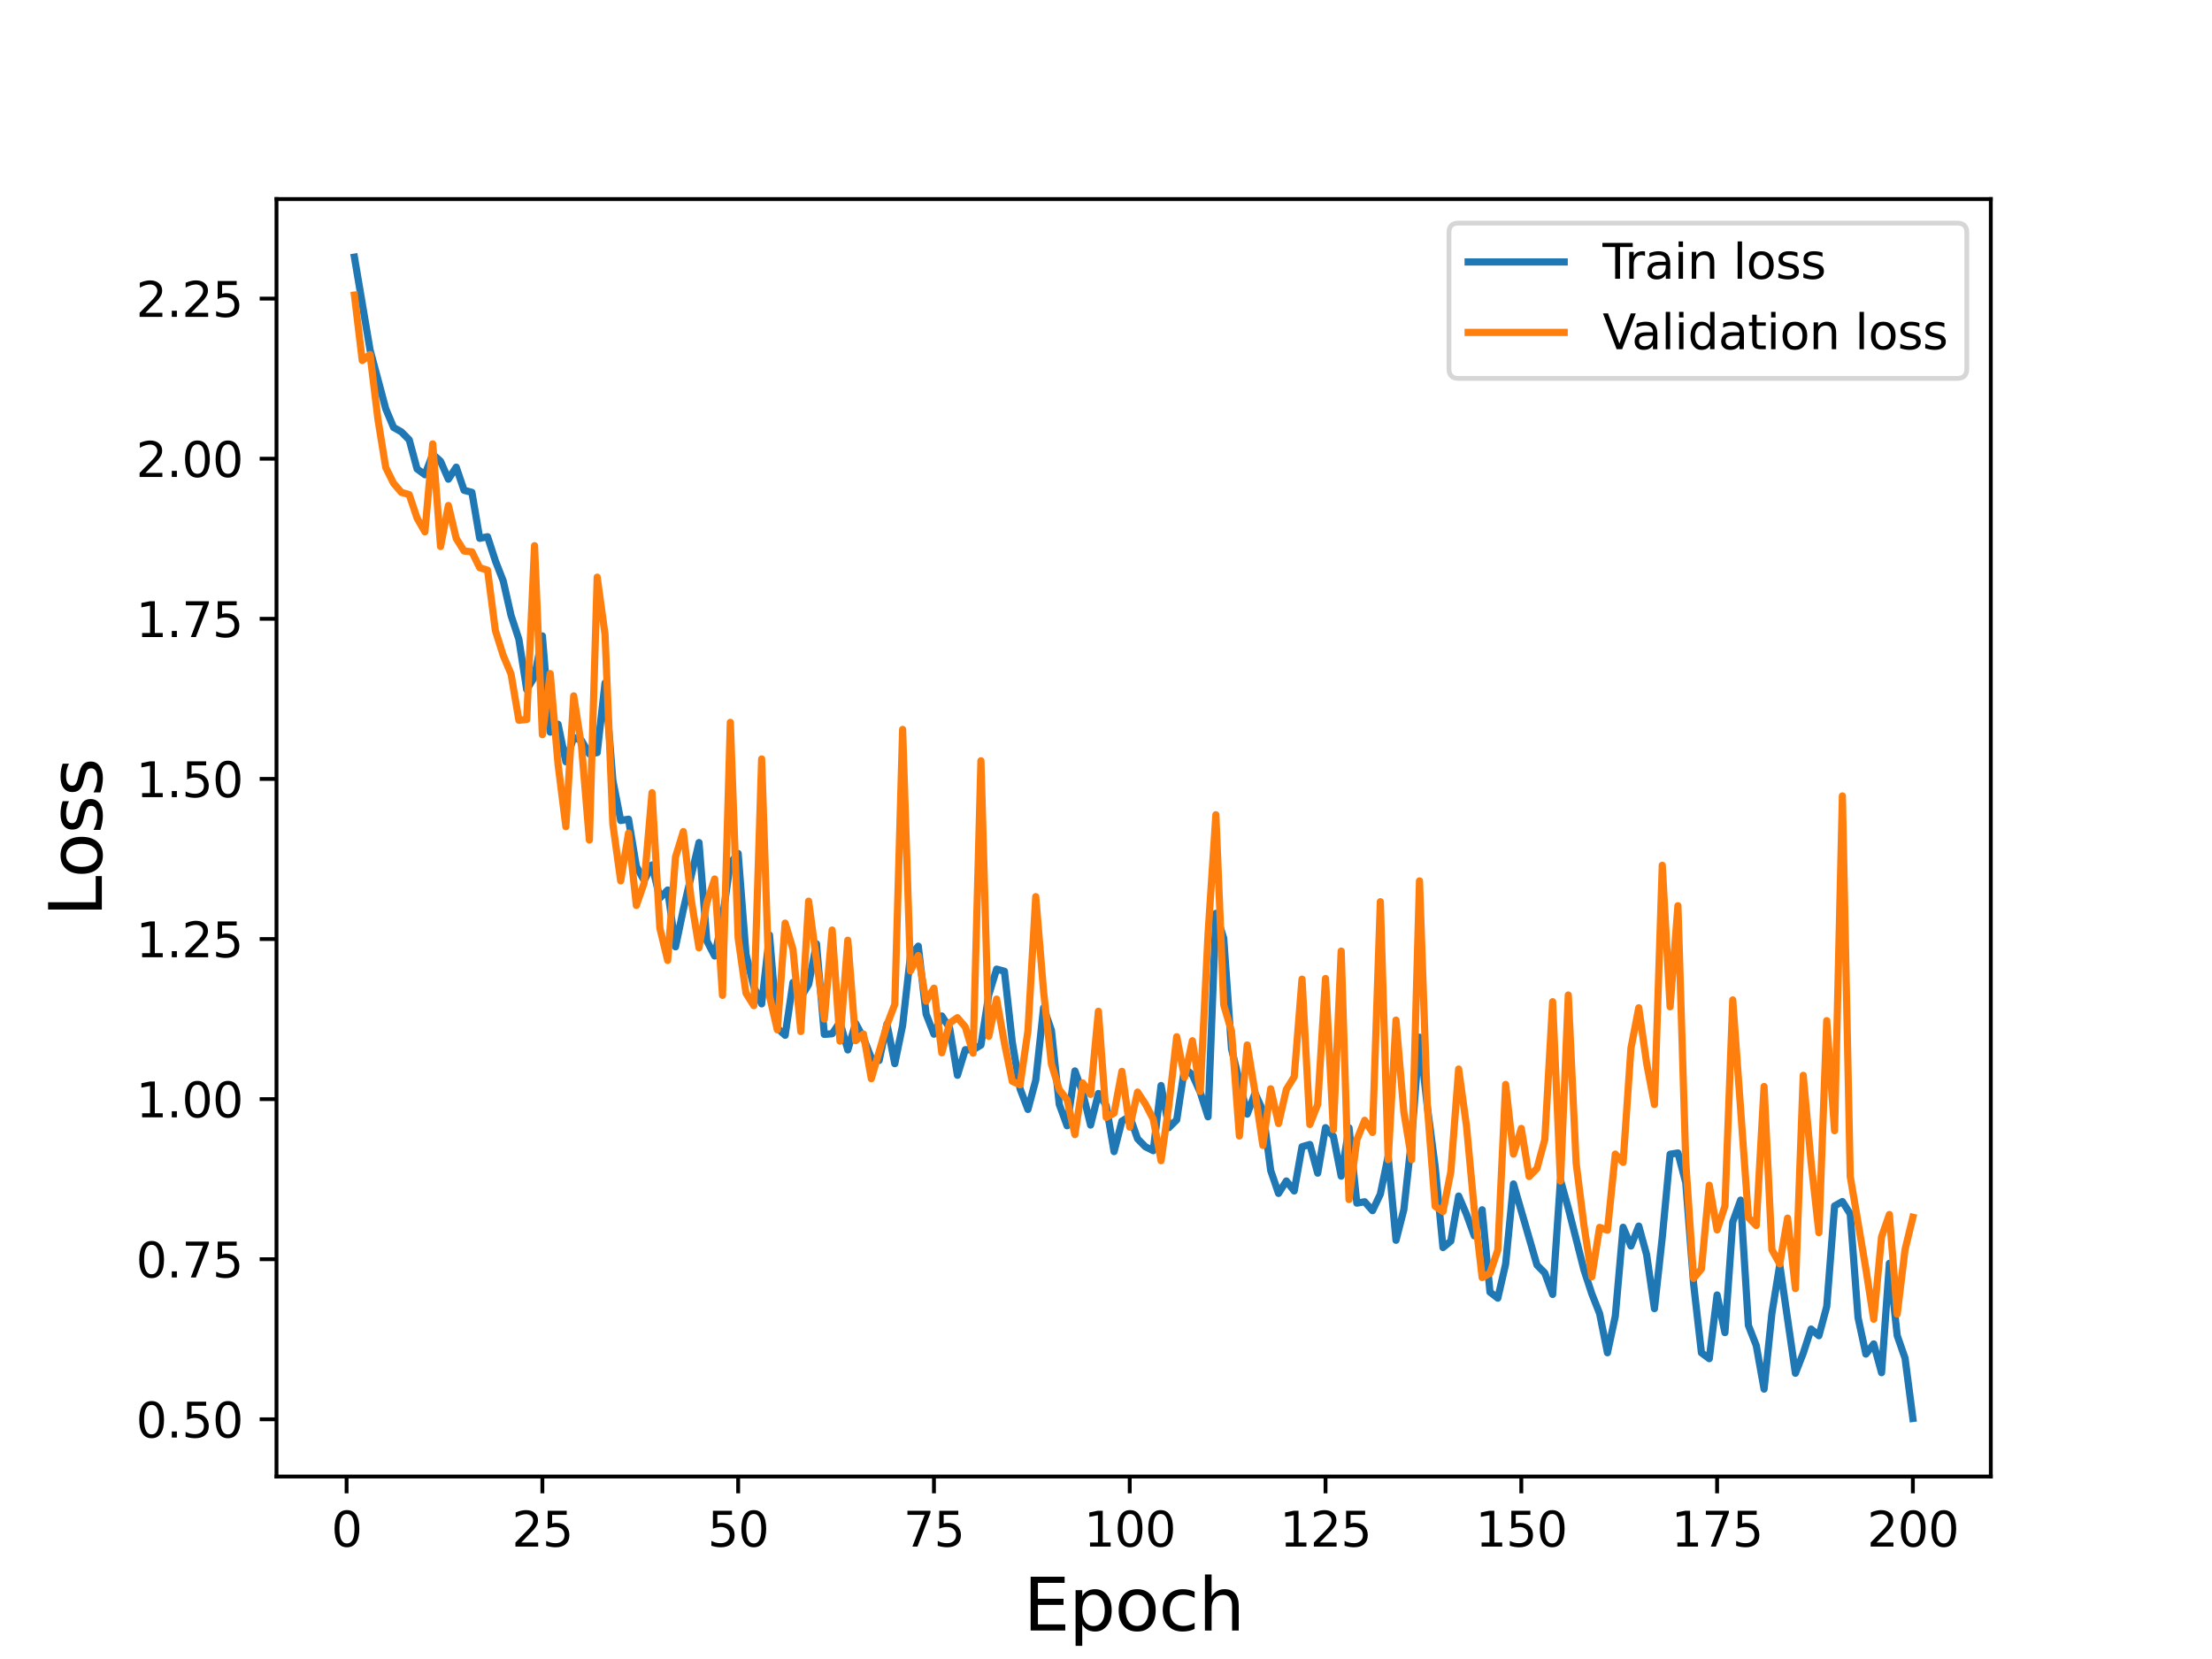 <?xml version="1.0" encoding="utf-8" standalone="no"?>
<!DOCTYPE svg PUBLIC "-//W3C//DTD SVG 1.1//EN"
  "http://www.w3.org/Graphics/SVG/1.1/DTD/svg11.dtd">
<svg height="345.6pt" version="1.1" viewBox="0 0 460.8 345.6" width="460.8pt" xmlns="http://www.w3.org/2000/svg" xmlns:xlink="http://www.w3.org/1999/xlink">
 <defs>
  <style type="text/css">*{stroke-linecap:butt;stroke-linejoin:round;}</style>
 </defs>
 <g id="figure_1">
  <g id="patch_1">
   <path d="M 0 345.6 
L 460.8 345.6 
L 460.8 0 
L 0 0 
z
" style="fill:#ffffff;"/>
  </g>
  <g id="axes_1">
   <g id="patch_2">
    <path d="M 57.6 307.584 
L 414.72 307.584 
L 414.72 41.472 
L 57.6 41.472 
z
" style="fill:#ffffff;"/>
   </g>
   <g id="matplotlib.axis_1">
    <g id="xtick_1">
     <g id="line2d_1">
      <defs>
       <path d="M 0 0 
L 0 3.5 
" id="me60d4cf9e3" style="stroke:#000000;stroke-width:0.8;"/>
      </defs>
      <g>
       <use style="stroke:#000000;stroke-width:0.8;" x="72.201" xlink:href="#me60d4cf9e3" y="307.584"/>
      </g>
     </g>
     <g id="text_1">
      <!-- 0 -->
      <g transform="translate(69.02 322.182)scale(0.1 -0.1)">
       <defs>
        <path d="M 2034 4250 
Q 1547 4250 1301 3770 
Q 1056 3291 1056 2328 
Q 1056 1369 1301 889 
Q 1547 409 2034 409 
Q 2525 409 2770 889 
Q 3016 1369 3016 2328 
Q 3016 3291 2770 3770 
Q 2525 4250 2034 4250 
z
M 2034 4750 
Q 2819 4750 3233 4129 
Q 3647 3509 3647 2328 
Q 3647 1150 3233 529 
Q 2819 -91 2034 -91 
Q 1250 -91 836 529 
Q 422 1150 422 2328 
Q 422 3509 836 4129 
Q 1250 4750 2034 4750 
z
" id="DejaVuSans-30" transform="scale(0.016)"/>
       </defs>
       <use xlink:href="#DejaVuSans-30"/>
      </g>
     </g>
    </g>
    <g id="xtick_2">
     <g id="line2d_2">
      <g>
       <use style="stroke:#000000;stroke-width:0.8;" x="112.987" xlink:href="#me60d4cf9e3" y="307.584"/>
      </g>
     </g>
     <g id="text_2">
      <!-- 25 -->
      <g transform="translate(106.625 322.182)scale(0.1 -0.1)">
       <defs>
        <path d="M 1228 531 
L 3431 531 
L 3431 0 
L 469 0 
L 469 531 
Q 828 903 1448 1529 
Q 2069 2156 2228 2338 
Q 2531 2678 2651 2914 
Q 2772 3150 2772 3378 
Q 2772 3750 2511 3984 
Q 2250 4219 1831 4219 
Q 1534 4219 1204 4116 
Q 875 4013 500 3803 
L 500 4441 
Q 881 4594 1212 4672 
Q 1544 4750 1819 4750 
Q 2544 4750 2975 4387 
Q 3406 4025 3406 3419 
Q 3406 3131 3298 2873 
Q 3191 2616 2906 2266 
Q 2828 2175 2409 1742 
Q 1991 1309 1228 531 
z
" id="DejaVuSans-32" transform="scale(0.016)"/>
        <path d="M 691 4666 
L 3169 4666 
L 3169 4134 
L 1269 4134 
L 1269 2991 
Q 1406 3038 1543 3061 
Q 1681 3084 1819 3084 
Q 2600 3084 3056 2656 
Q 3513 2228 3513 1497 
Q 3513 744 3044 326 
Q 2575 -91 1722 -91 
Q 1428 -91 1123 -41 
Q 819 9 494 109 
L 494 744 
Q 775 591 1075 516 
Q 1375 441 1709 441 
Q 2250 441 2565 725 
Q 2881 1009 2881 1497 
Q 2881 1984 2565 2268 
Q 2250 2553 1709 2553 
Q 1456 2553 1204 2497 
Q 953 2441 691 2322 
L 691 4666 
z
" id="DejaVuSans-35" transform="scale(0.016)"/>
       </defs>
       <use xlink:href="#DejaVuSans-32"/>
       <use x="63.623" xlink:href="#DejaVuSans-35"/>
      </g>
     </g>
    </g>
    <g id="xtick_3">
     <g id="line2d_3">
      <g>
       <use style="stroke:#000000;stroke-width:0.8;" x="153.773" xlink:href="#me60d4cf9e3" y="307.584"/>
      </g>
     </g>
     <g id="text_3">
      <!-- 50 -->
      <g transform="translate(147.41 322.182)scale(0.1 -0.1)">
       <use xlink:href="#DejaVuSans-35"/>
       <use x="63.623" xlink:href="#DejaVuSans-30"/>
      </g>
     </g>
    </g>
    <g id="xtick_4">
     <g id="line2d_4">
      <g>
       <use style="stroke:#000000;stroke-width:0.8;" x="194.559" xlink:href="#me60d4cf9e3" y="307.584"/>
      </g>
     </g>
     <g id="text_4">
      <!-- 75 -->
      <g transform="translate(188.196 322.182)scale(0.1 -0.1)">
       <defs>
        <path d="M 525 4666 
L 3525 4666 
L 3525 4397 
L 1831 0 
L 1172 0 
L 2766 4134 
L 525 4134 
L 525 4666 
z
" id="DejaVuSans-37" transform="scale(0.016)"/>
       </defs>
       <use xlink:href="#DejaVuSans-37"/>
       <use x="63.623" xlink:href="#DejaVuSans-35"/>
      </g>
     </g>
    </g>
    <g id="xtick_5">
     <g id="line2d_5">
      <g>
       <use style="stroke:#000000;stroke-width:0.8;" x="235.344" xlink:href="#me60d4cf9e3" y="307.584"/>
      </g>
     </g>
     <g id="text_5">
      <!-- 100 -->
      <g transform="translate(225.801 322.182)scale(0.1 -0.1)">
       <defs>
        <path d="M 794 531 
L 1825 531 
L 1825 4091 
L 703 3866 
L 703 4441 
L 1819 4666 
L 2450 4666 
L 2450 531 
L 3481 531 
L 3481 0 
L 794 0 
L 794 531 
z
" id="DejaVuSans-31" transform="scale(0.016)"/>
       </defs>
       <use xlink:href="#DejaVuSans-31"/>
       <use x="63.623" xlink:href="#DejaVuSans-30"/>
       <use x="127.246" xlink:href="#DejaVuSans-30"/>
      </g>
     </g>
    </g>
    <g id="xtick_6">
     <g id="line2d_6">
      <g>
       <use style="stroke:#000000;stroke-width:0.8;" x="276.13" xlink:href="#me60d4cf9e3" y="307.584"/>
      </g>
     </g>
     <g id="text_6">
      <!-- 125 -->
      <g transform="translate(266.586 322.182)scale(0.1 -0.1)">
       <use xlink:href="#DejaVuSans-31"/>
       <use x="63.623" xlink:href="#DejaVuSans-32"/>
       <use x="127.246" xlink:href="#DejaVuSans-35"/>
      </g>
     </g>
    </g>
    <g id="xtick_7">
     <g id="line2d_7">
      <g>
       <use style="stroke:#000000;stroke-width:0.8;" x="316.916" xlink:href="#me60d4cf9e3" y="307.584"/>
      </g>
     </g>
     <g id="text_7">
      <!-- 150 -->
      <g transform="translate(307.372 322.182)scale(0.1 -0.1)">
       <use xlink:href="#DejaVuSans-31"/>
       <use x="63.623" xlink:href="#DejaVuSans-35"/>
       <use x="127.246" xlink:href="#DejaVuSans-30"/>
      </g>
     </g>
    </g>
    <g id="xtick_8">
     <g id="line2d_8">
      <g>
       <use style="stroke:#000000;stroke-width:0.8;" x="357.702" xlink:href="#me60d4cf9e3" y="307.584"/>
      </g>
     </g>
     <g id="text_8">
      <!-- 175 -->
      <g transform="translate(348.158 322.182)scale(0.1 -0.1)">
       <use xlink:href="#DejaVuSans-31"/>
       <use x="63.623" xlink:href="#DejaVuSans-37"/>
       <use x="127.246" xlink:href="#DejaVuSans-35"/>
      </g>
     </g>
    </g>
    <g id="xtick_9">
     <g id="line2d_9">
      <g>
       <use style="stroke:#000000;stroke-width:0.8;" x="398.487" xlink:href="#me60d4cf9e3" y="307.584"/>
      </g>
     </g>
     <g id="text_9">
      <!-- 200 -->
      <g transform="translate(388.944 322.182)scale(0.1 -0.1)">
       <use xlink:href="#DejaVuSans-32"/>
       <use x="63.623" xlink:href="#DejaVuSans-30"/>
       <use x="127.246" xlink:href="#DejaVuSans-30"/>
      </g>
     </g>
    </g>
    <g id="text_10">
     <!-- Epoch -->
     <g transform="translate(213.194 339.66)scale(0.15 -0.15)">
      <defs>
       <path d="M 628 4666 
L 3578 4666 
L 3578 4134 
L 1259 4134 
L 1259 2753 
L 3481 2753 
L 3481 2222 
L 1259 2222 
L 1259 531 
L 3634 531 
L 3634 0 
L 628 0 
L 628 4666 
z
" id="DejaVuSans-45" transform="scale(0.016)"/>
       <path d="M 1159 525 
L 1159 -1331 
L 581 -1331 
L 581 3500 
L 1159 3500 
L 1159 2969 
Q 1341 3281 1617 3432 
Q 1894 3584 2278 3584 
Q 2916 3584 3314 3078 
Q 3713 2572 3713 1747 
Q 3713 922 3314 415 
Q 2916 -91 2278 -91 
Q 1894 -91 1617 61 
Q 1341 213 1159 525 
z
M 3116 1747 
Q 3116 2381 2855 2742 
Q 2594 3103 2138 3103 
Q 1681 3103 1420 2742 
Q 1159 2381 1159 1747 
Q 1159 1113 1420 752 
Q 1681 391 2138 391 
Q 2594 391 2855 752 
Q 3116 1113 3116 1747 
z
" id="DejaVuSans-70" transform="scale(0.016)"/>
       <path d="M 1959 3097 
Q 1497 3097 1228 2736 
Q 959 2375 959 1747 
Q 959 1119 1226 758 
Q 1494 397 1959 397 
Q 2419 397 2687 759 
Q 2956 1122 2956 1747 
Q 2956 2369 2687 2733 
Q 2419 3097 1959 3097 
z
M 1959 3584 
Q 2709 3584 3137 3096 
Q 3566 2609 3566 1747 
Q 3566 888 3137 398 
Q 2709 -91 1959 -91 
Q 1206 -91 779 398 
Q 353 888 353 1747 
Q 353 2609 779 3096 
Q 1206 3584 1959 3584 
z
" id="DejaVuSans-6f" transform="scale(0.016)"/>
       <path d="M 3122 3366 
L 3122 2828 
Q 2878 2963 2633 3030 
Q 2388 3097 2138 3097 
Q 1578 3097 1268 2742 
Q 959 2388 959 1747 
Q 959 1106 1268 751 
Q 1578 397 2138 397 
Q 2388 397 2633 464 
Q 2878 531 3122 666 
L 3122 134 
Q 2881 22 2623 -34 
Q 2366 -91 2075 -91 
Q 1284 -91 818 406 
Q 353 903 353 1747 
Q 353 2603 823 3093 
Q 1294 3584 2113 3584 
Q 2378 3584 2631 3529 
Q 2884 3475 3122 3366 
z
" id="DejaVuSans-63" transform="scale(0.016)"/>
       <path d="M 3513 2113 
L 3513 0 
L 2938 0 
L 2938 2094 
Q 2938 2591 2744 2837 
Q 2550 3084 2163 3084 
Q 1697 3084 1428 2787 
Q 1159 2491 1159 1978 
L 1159 0 
L 581 0 
L 581 4863 
L 1159 4863 
L 1159 2956 
Q 1366 3272 1645 3428 
Q 1925 3584 2291 3584 
Q 2894 3584 3203 3211 
Q 3513 2838 3513 2113 
z
" id="DejaVuSans-68" transform="scale(0.016)"/>
      </defs>
      <use xlink:href="#DejaVuSans-45"/>
      <use x="63.184" xlink:href="#DejaVuSans-70"/>
      <use x="126.66" xlink:href="#DejaVuSans-6f"/>
      <use x="187.842" xlink:href="#DejaVuSans-63"/>
      <use x="242.822" xlink:href="#DejaVuSans-68"/>
     </g>
    </g>
   </g>
   <g id="matplotlib.axis_2">
    <g id="ytick_1">
     <g id="line2d_10">
      <defs>
       <path d="M 0 0 
L -3.5 0 
" id="ma8c1e1f7e9" style="stroke:#000000;stroke-width:0.8;"/>
      </defs>
      <g>
       <use style="stroke:#000000;stroke-width:0.8;" x="57.6" xlink:href="#ma8c1e1f7e9" y="295.669"/>
      </g>
     </g>
     <g id="text_11">
      <!-- 0.50 -->
      <g transform="translate(28.334 299.468)scale(0.1 -0.1)">
       <defs>
        <path d="M 684 794 
L 1344 794 
L 1344 0 
L 684 0 
L 684 794 
z
" id="DejaVuSans-2e" transform="scale(0.016)"/>
       </defs>
       <use xlink:href="#DejaVuSans-30"/>
       <use x="63.623" xlink:href="#DejaVuSans-2e"/>
       <use x="95.41" xlink:href="#DejaVuSans-35"/>
       <use x="159.033" xlink:href="#DejaVuSans-30"/>
      </g>
     </g>
    </g>
    <g id="ytick_2">
     <g id="line2d_11">
      <g>
       <use style="stroke:#000000;stroke-width:0.8;" x="57.6" xlink:href="#ma8c1e1f7e9" y="262.318"/>
      </g>
     </g>
     <g id="text_12">
      <!-- 0.75 -->
      <g transform="translate(28.334 266.117)scale(0.1 -0.1)">
       <use xlink:href="#DejaVuSans-30"/>
       <use x="63.623" xlink:href="#DejaVuSans-2e"/>
       <use x="95.41" xlink:href="#DejaVuSans-37"/>
       <use x="159.033" xlink:href="#DejaVuSans-35"/>
      </g>
     </g>
    </g>
    <g id="ytick_3">
     <g id="line2d_12">
      <g>
       <use style="stroke:#000000;stroke-width:0.8;" x="57.6" xlink:href="#ma8c1e1f7e9" y="228.966"/>
      </g>
     </g>
     <g id="text_13">
      <!-- 1.00 -->
      <g transform="translate(28.334 232.765)scale(0.1 -0.1)">
       <use xlink:href="#DejaVuSans-31"/>
       <use x="63.623" xlink:href="#DejaVuSans-2e"/>
       <use x="95.41" xlink:href="#DejaVuSans-30"/>
       <use x="159.033" xlink:href="#DejaVuSans-30"/>
      </g>
     </g>
    </g>
    <g id="ytick_4">
     <g id="line2d_13">
      <g>
       <use style="stroke:#000000;stroke-width:0.8;" x="57.6" xlink:href="#ma8c1e1f7e9" y="195.615"/>
      </g>
     </g>
     <g id="text_14">
      <!-- 1.25 -->
      <g transform="translate(28.334 199.414)scale(0.1 -0.1)">
       <use xlink:href="#DejaVuSans-31"/>
       <use x="63.623" xlink:href="#DejaVuSans-2e"/>
       <use x="95.41" xlink:href="#DejaVuSans-32"/>
       <use x="159.033" xlink:href="#DejaVuSans-35"/>
      </g>
     </g>
    </g>
    <g id="ytick_5">
     <g id="line2d_14">
      <g>
       <use style="stroke:#000000;stroke-width:0.8;" x="57.6" xlink:href="#ma8c1e1f7e9" y="162.263"/>
      </g>
     </g>
     <g id="text_15">
      <!-- 1.50 -->
      <g transform="translate(28.334 166.063)scale(0.1 -0.1)">
       <use xlink:href="#DejaVuSans-31"/>
       <use x="63.623" xlink:href="#DejaVuSans-2e"/>
       <use x="95.41" xlink:href="#DejaVuSans-35"/>
       <use x="159.033" xlink:href="#DejaVuSans-30"/>
      </g>
     </g>
    </g>
    <g id="ytick_6">
     <g id="line2d_15">
      <g>
       <use style="stroke:#000000;stroke-width:0.8;" x="57.6" xlink:href="#ma8c1e1f7e9" y="128.912"/>
      </g>
     </g>
     <g id="text_16">
      <!-- 1.75 -->
      <g transform="translate(28.334 132.711)scale(0.1 -0.1)">
       <use xlink:href="#DejaVuSans-31"/>
       <use x="63.623" xlink:href="#DejaVuSans-2e"/>
       <use x="95.41" xlink:href="#DejaVuSans-37"/>
       <use x="159.033" xlink:href="#DejaVuSans-35"/>
      </g>
     </g>
    </g>
    <g id="ytick_7">
     <g id="line2d_16">
      <g>
       <use style="stroke:#000000;stroke-width:0.8;" x="57.6" xlink:href="#ma8c1e1f7e9" y="95.561"/>
      </g>
     </g>
     <g id="text_17">
      <!-- 2.00 -->
      <g transform="translate(28.334 99.36)scale(0.1 -0.1)">
       <use xlink:href="#DejaVuSans-32"/>
       <use x="63.623" xlink:href="#DejaVuSans-2e"/>
       <use x="95.41" xlink:href="#DejaVuSans-30"/>
       <use x="159.033" xlink:href="#DejaVuSans-30"/>
      </g>
     </g>
    </g>
    <g id="ytick_8">
     <g id="line2d_17">
      <g>
       <use style="stroke:#000000;stroke-width:0.8;" x="57.6" xlink:href="#ma8c1e1f7e9" y="62.209"/>
      </g>
     </g>
     <g id="text_18">
      <!-- 2.25 -->
      <g transform="translate(28.334 66.008)scale(0.1 -0.1)">
       <use xlink:href="#DejaVuSans-32"/>
       <use x="63.623" xlink:href="#DejaVuSans-2e"/>
       <use x="95.41" xlink:href="#DejaVuSans-32"/>
       <use x="159.033" xlink:href="#DejaVuSans-35"/>
      </g>
     </g>
    </g>
    <g id="text_19">
     <!-- Loss -->
     <g transform="translate(21.215 190.979)rotate(-90)scale(0.15 -0.15)">
      <defs>
       <path d="M 628 4666 
L 1259 4666 
L 1259 531 
L 3531 531 
L 3531 0 
L 628 0 
L 628 4666 
z
" id="DejaVuSans-4c" transform="scale(0.016)"/>
       <path d="M 2834 3397 
L 2834 2853 
Q 2591 2978 2328 3040 
Q 2066 3103 1784 3103 
Q 1356 3103 1142 2972 
Q 928 2841 928 2578 
Q 928 2378 1081 2264 
Q 1234 2150 1697 2047 
L 1894 2003 
Q 2506 1872 2764 1633 
Q 3022 1394 3022 966 
Q 3022 478 2636 193 
Q 2250 -91 1575 -91 
Q 1294 -91 989 -36 
Q 684 19 347 128 
L 347 722 
Q 666 556 975 473 
Q 1284 391 1588 391 
Q 1994 391 2212 530 
Q 2431 669 2431 922 
Q 2431 1156 2273 1281 
Q 2116 1406 1581 1522 
L 1381 1569 
Q 847 1681 609 1914 
Q 372 2147 372 2553 
Q 372 3047 722 3315 
Q 1072 3584 1716 3584 
Q 2034 3584 2315 3537 
Q 2597 3491 2834 3397 
z
" id="DejaVuSans-73" transform="scale(0.016)"/>
      </defs>
      <use xlink:href="#DejaVuSans-4c"/>
      <use x="53.963" xlink:href="#DejaVuSans-6f"/>
      <use x="115.145" xlink:href="#DejaVuSans-73"/>
      <use x="167.244" xlink:href="#DejaVuSans-73"/>
     </g>
    </g>
   </g>
   <g id="line2d_18">
    <path clip-path="url(#p4c04509203)" d="M 73.833 53.568 
L 77.096 72.914 
L 80.358 85.16 
L 81.99 89.045 
L 83.621 89.969 
L 85.253 91.631 
L 86.884 97.682 
L 88.516 98.893 
L 90.147 94.629 
L 91.778 96.095 
L 93.41 99.821 
L 95.041 97.32 
L 96.673 102.141 
L 98.304 102.562 
L 99.936 112.147 
L 101.567 111.807 
L 103.198 116.832 
L 104.83 121.019 
L 106.461 128.209 
L 108.093 133.18 
L 109.724 143.661 
L 111.356 141.007 
L 112.987 132.47 
L 114.618 152.513 
L 116.25 150.865 
L 117.881 158.695 
L 119.513 153.612 
L 121.144 154.267 
L 122.776 157.056 
L 124.407 156.779 
L 126.038 142.289 
L 127.67 162.544 
L 129.301 170.925 
L 130.933 170.655 
L 132.564 180.48 
L 134.196 183.447 
L 135.827 180.187 
L 137.458 187.081 
L 139.09 185.404 
L 140.721 197.242 
L 142.353 189.461 
L 145.616 175.521 
L 147.247 195.991 
L 148.879 199.151 
L 150.51 191.235 
L 152.141 179.796 
L 153.773 177.794 
L 155.404 198.78 
L 157.036 205.591 
L 158.667 209.126 
L 160.299 194.785 
L 161.93 214.174 
L 163.561 215.67 
L 165.193 204.657 
L 166.824 207.814 
L 168.456 205.054 
L 170.087 196.612 
L 171.719 215.486 
L 173.35 215.347 
L 174.981 212.938 
L 176.613 218.72 
L 178.244 213.178 
L 179.876 216.21 
L 181.507 220.398 
L 183.139 220.92 
L 184.77 213.317 
L 186.401 221.581 
L 188.033 213.612 
L 189.664 199.084 
L 191.296 197.1 
L 192.927 211.246 
L 194.559 215.442 
L 196.19 211.642 
L 197.821 214.138 
L 199.453 224.001 
L 201.084 218.672 
L 202.716 218.7 
L 204.347 217.7 
L 205.979 207.239 
L 207.61 201.886 
L 209.241 202.331 
L 210.873 217.074 
L 212.504 226.822 
L 214.136 231.115 
L 215.767 225.022 
L 217.399 209.925 
L 219.03 214.649 
L 220.661 230.051 
L 222.293 234.518 
L 223.924 223.096 
L 225.556 227.662 
L 227.187 234.369 
L 228.819 227.791 
L 230.45 230.329 
L 232.081 239.899 
L 233.713 233.549 
L 235.344 232.562 
L 236.976 237.233 
L 238.607 238.893 
L 240.239 239.706 
L 241.87 226.134 
L 243.501 234.911 
L 245.133 233.284 
L 246.764 222.53 
L 248.396 223.906 
L 250.027 227.512 
L 251.659 232.653 
L 253.29 190.267 
L 254.921 195.453 
L 256.553 218.514 
L 259.816 232.082 
L 261.447 227.756 
L 263.079 231.357 
L 264.71 243.836 
L 266.341 248.607 
L 267.973 246.017 
L 269.604 248.099 
L 271.236 238.886 
L 272.867 238.417 
L 274.499 244.391 
L 276.13 234.912 
L 277.761 236.692 
L 279.393 245.012 
L 281.024 234.938 
L 282.656 250.635 
L 284.287 250.349 
L 285.919 252.207 
L 287.55 248.76 
L 289.181 240.839 
L 290.813 258.371 
L 292.444 252.008 
L 294.076 237.138 
L 295.707 216.064 
L 297.339 230.523 
L 298.97 243.031 
L 300.601 259.889 
L 302.233 258.538 
L 303.864 249.159 
L 305.496 252.961 
L 307.127 257.447 
L 308.759 252.025 
L 310.39 269.161 
L 312.021 270.423 
L 313.653 263.314 
L 315.284 246.639 
L 320.179 263.534 
L 321.81 265.18 
L 323.441 269.652 
L 325.073 245.825 
L 326.704 251.702 
L 329.967 264.533 
L 331.599 269.511 
L 333.23 273.641 
L 334.862 281.804 
L 336.493 274.193 
L 338.124 255.664 
L 339.756 259.567 
L 341.387 255.416 
L 343.019 261.372 
L 344.65 272.611 
L 346.282 257.751 
L 347.913 240.449 
L 349.544 240.185 
L 351.176 246.367 
L 352.807 267.469 
L 354.439 281.804 
L 356.07 283.037 
L 357.702 269.762 
L 359.333 277.604 
L 360.964 254.554 
L 362.596 250.01 
L 364.227 276.105 
L 365.859 280.292 
L 367.49 289.372 
L 369.122 273.564 
L 370.753 263.476 
L 374.016 286.079 
L 375.647 281.905 
L 377.279 276.868 
L 378.91 278.258 
L 380.542 272.186 
L 382.173 251.217 
L 383.804 250.305 
L 385.436 252.883 
L 387.067 274.485 
L 388.699 282.08 
L 390.33 279.962 
L 391.962 285.959 
L 393.593 263.173 
L 395.224 278.231 
L 396.856 282.923 
L 398.487 295.488 
L 398.487 295.488 
" style="fill:none;stroke:#1f77b4;stroke-linecap:square;stroke-width:1.5;"/>
   </g>
   <g id="line2d_19">
    <path clip-path="url(#p4c04509203)" d="M 73.833 61.468 
L 75.464 75.097 
L 77.096 73.855 
L 78.727 87.322 
L 80.358 97.391 
L 81.99 100.682 
L 83.621 102.57 
L 85.253 103.046 
L 86.884 107.925 
L 88.516 110.791 
L 90.147 92.474 
L 91.778 113.851 
L 93.41 105.298 
L 95.041 112.172 
L 96.673 114.789 
L 98.304 114.951 
L 99.936 118.265 
L 101.567 118.783 
L 103.198 131.35 
L 104.83 136.548 
L 106.461 140.415 
L 108.093 150.044 
L 109.724 149.884 
L 111.356 113.677 
L 112.987 153.056 
L 114.618 140.32 
L 116.25 159.18 
L 117.881 172.214 
L 119.513 144.964 
L 121.144 155.52 
L 122.776 174.988 
L 124.407 120.238 
L 126.038 132.158 
L 127.67 171.691 
L 129.301 183.499 
L 130.933 173.548 
L 132.564 188.628 
L 134.196 183.92 
L 135.827 165.139 
L 137.458 193.324 
L 139.09 200.065 
L 140.721 178.532 
L 142.353 173.227 
L 143.984 187.366 
L 145.616 197.453 
L 147.247 188.032 
L 148.879 183.11 
L 150.51 207.352 
L 152.141 150.482 
L 153.773 195.445 
L 155.404 206.896 
L 157.036 209.495 
L 158.667 158.111 
L 160.299 207.463 
L 161.93 214.531 
L 163.561 192.303 
L 165.193 197.759 
L 166.824 214.88 
L 168.456 187.727 
L 171.719 212.299 
L 173.35 193.742 
L 174.981 216.889 
L 176.613 195.863 
L 178.244 216.791 
L 179.876 215.404 
L 181.507 224.709 
L 184.77 213.513 
L 186.401 209.216 
L 188.033 151.954 
L 189.664 202.251 
L 191.296 199.061 
L 192.927 208.571 
L 194.559 205.855 
L 196.19 219.322 
L 197.821 213.123 
L 199.453 211.996 
L 201.084 213.931 
L 202.716 219.398 
L 204.347 158.491 
L 205.979 215.888 
L 207.61 208.133 
L 209.241 217.273 
L 210.873 225.257 
L 212.504 225.98 
L 214.136 214.756 
L 215.767 186.786 
L 217.399 206.524 
L 219.03 221.645 
L 220.661 226.984 
L 222.293 229.11 
L 223.924 236.357 
L 225.556 225.593 
L 227.187 227.978 
L 228.819 210.667 
L 230.45 232.791 
L 232.081 231.889 
L 233.713 223.184 
L 235.344 234.806 
L 236.976 227.499 
L 238.607 229.974 
L 240.239 233.12 
L 241.87 241.796 
L 243.501 230.242 
L 245.133 215.969 
L 246.764 224.429 
L 248.396 216.804 
L 250.027 227.381 
L 251.659 194.57 
L 253.29 169.729 
L 254.921 209.332 
L 256.553 214.869 
L 258.184 236.651 
L 259.816 217.687 
L 261.447 227.537 
L 263.079 238.615 
L 264.71 226.816 
L 266.341 234.051 
L 267.973 226.947 
L 269.604 224.323 
L 271.236 203.978 
L 272.867 234.251 
L 274.499 230.07 
L 276.13 203.839 
L 277.761 235.332 
L 279.393 198.127 
L 281.024 249.879 
L 282.656 237.442 
L 284.287 233.382 
L 285.919 235.913 
L 287.55 187.844 
L 289.181 241.579 
L 290.813 212.503 
L 292.444 231.606 
L 294.076 241.575 
L 295.707 183.513 
L 297.339 230.462 
L 298.97 251.286 
L 300.601 252.387 
L 302.233 244.088 
L 303.864 222.702 
L 305.496 234.552 
L 307.127 252.028 
L 308.759 266.131 
L 310.39 265.237 
L 312.021 260.388 
L 313.653 225.906 
L 315.284 240.425 
L 316.916 235.07 
L 318.547 245.09 
L 320.179 243.408 
L 321.81 237.384 
L 323.441 208.675 
L 325.073 246.03 
L 326.704 207.279 
L 328.336 242.26 
L 329.967 255.261 
L 331.599 265.975 
L 333.23 255.681 
L 334.862 256.284 
L 336.493 240.416 
L 338.124 242.144 
L 339.756 218.364 
L 341.387 209.938 
L 343.019 221.454 
L 344.65 230.097 
L 346.282 180.257 
L 347.913 209.731 
L 349.544 188.678 
L 351.176 242.024 
L 352.807 266.314 
L 354.439 264.338 
L 356.07 246.901 
L 357.702 256.218 
L 359.333 251.247 
L 360.964 208.304 
L 364.227 253.651 
L 365.859 255.302 
L 367.49 226.336 
L 369.122 260.338 
L 370.753 263.306 
L 372.384 253.752 
L 374.016 268.436 
L 375.647 224.011 
L 377.279 242.062 
L 378.91 256.787 
L 380.542 212.619 
L 382.173 235.547 
L 383.804 165.81 
L 385.436 245.073 
L 388.699 264.353 
L 390.33 274.823 
L 391.962 257.656 
L 393.593 253.004 
L 395.224 273.748 
L 396.856 260.308 
L 398.487 253.583 
L 398.487 253.583 
" style="fill:none;stroke:#ff7f0e;stroke-linecap:square;stroke-width:1.5;"/>
   </g>
   <g id="patch_3">
    <path d="M 57.6 307.584 
L 57.6 41.472 
" style="fill:none;stroke:#000000;stroke-linecap:square;stroke-linejoin:miter;stroke-width:0.8;"/>
   </g>
   <g id="patch_4">
    <path d="M 414.72 307.584 
L 414.72 41.472 
" style="fill:none;stroke:#000000;stroke-linecap:square;stroke-linejoin:miter;stroke-width:0.8;"/>
   </g>
   <g id="patch_5">
    <path d="M 57.6 307.584 
L 414.72 307.584 
" style="fill:none;stroke:#000000;stroke-linecap:square;stroke-linejoin:miter;stroke-width:0.8;"/>
   </g>
   <g id="patch_6">
    <path d="M 57.6 41.472 
L 414.72 41.472 
" style="fill:none;stroke:#000000;stroke-linecap:square;stroke-linejoin:miter;stroke-width:0.8;"/>
   </g>
   <g id="legend_1">
    <g id="patch_7">
     <path d="M 303.845 78.828 
L 407.72 78.828 
Q 409.72 78.828 409.72 76.828 
L 409.72 48.472 
Q 409.72 46.472 407.72 46.472 
L 303.845 46.472 
Q 301.845 46.472 301.845 48.472 
L 301.845 76.828 
Q 301.845 78.828 303.845 78.828 
z
" style="fill:#ffffff;opacity:0.8;stroke:#cccccc;stroke-linejoin:miter;"/>
    </g>
    <g id="line2d_20">
     <path d="M 305.845 54.57 
L 325.845 54.57 
" style="fill:none;stroke:#1f77b4;stroke-linecap:square;stroke-width:1.5;"/>
    </g>
    <g id="line2d_21"/>
    <g id="text_20">
     <!-- Train loss -->
     <g transform="translate(333.845 58.07)scale(0.1 -0.1)">
      <defs>
       <path d="M -19 4666 
L 3928 4666 
L 3928 4134 
L 2272 4134 
L 2272 0 
L 1638 0 
L 1638 4134 
L -19 4134 
L -19 4666 
z
" id="DejaVuSans-54" transform="scale(0.016)"/>
       <path d="M 2631 2963 
Q 2534 3019 2420 3045 
Q 2306 3072 2169 3072 
Q 1681 3072 1420 2755 
Q 1159 2438 1159 1844 
L 1159 0 
L 581 0 
L 581 3500 
L 1159 3500 
L 1159 2956 
Q 1341 3275 1631 3429 
Q 1922 3584 2338 3584 
Q 2397 3584 2469 3576 
Q 2541 3569 2628 3553 
L 2631 2963 
z
" id="DejaVuSans-72" transform="scale(0.016)"/>
       <path d="M 2194 1759 
Q 1497 1759 1228 1600 
Q 959 1441 959 1056 
Q 959 750 1161 570 
Q 1363 391 1709 391 
Q 2188 391 2477 730 
Q 2766 1069 2766 1631 
L 2766 1759 
L 2194 1759 
z
M 3341 1997 
L 3341 0 
L 2766 0 
L 2766 531 
Q 2569 213 2275 61 
Q 1981 -91 1556 -91 
Q 1019 -91 701 211 
Q 384 513 384 1019 
Q 384 1609 779 1909 
Q 1175 2209 1959 2209 
L 2766 2209 
L 2766 2266 
Q 2766 2663 2505 2880 
Q 2244 3097 1772 3097 
Q 1472 3097 1187 3025 
Q 903 2953 641 2809 
L 641 3341 
Q 956 3463 1253 3523 
Q 1550 3584 1831 3584 
Q 2591 3584 2966 3190 
Q 3341 2797 3341 1997 
z
" id="DejaVuSans-61" transform="scale(0.016)"/>
       <path d="M 603 3500 
L 1178 3500 
L 1178 0 
L 603 0 
L 603 3500 
z
M 603 4863 
L 1178 4863 
L 1178 4134 
L 603 4134 
L 603 4863 
z
" id="DejaVuSans-69" transform="scale(0.016)"/>
       <path d="M 3513 2113 
L 3513 0 
L 2938 0 
L 2938 2094 
Q 2938 2591 2744 2837 
Q 2550 3084 2163 3084 
Q 1697 3084 1428 2787 
Q 1159 2491 1159 1978 
L 1159 0 
L 581 0 
L 581 3500 
L 1159 3500 
L 1159 2956 
Q 1366 3272 1645 3428 
Q 1925 3584 2291 3584 
Q 2894 3584 3203 3211 
Q 3513 2838 3513 2113 
z
" id="DejaVuSans-6e" transform="scale(0.016)"/>
       <path id="DejaVuSans-20" transform="scale(0.016)"/>
       <path d="M 603 4863 
L 1178 4863 
L 1178 0 
L 603 0 
L 603 4863 
z
" id="DejaVuSans-6c" transform="scale(0.016)"/>
      </defs>
      <use xlink:href="#DejaVuSans-54"/>
      <use x="46.334" xlink:href="#DejaVuSans-72"/>
      <use x="87.447" xlink:href="#DejaVuSans-61"/>
      <use x="148.727" xlink:href="#DejaVuSans-69"/>
      <use x="176.51" xlink:href="#DejaVuSans-6e"/>
      <use x="239.889" xlink:href="#DejaVuSans-20"/>
      <use x="271.676" xlink:href="#DejaVuSans-6c"/>
      <use x="299.459" xlink:href="#DejaVuSans-6f"/>
      <use x="360.641" xlink:href="#DejaVuSans-73"/>
      <use x="412.74" xlink:href="#DejaVuSans-73"/>
     </g>
    </g>
    <g id="line2d_22">
     <path d="M 305.845 69.249 
L 325.845 69.249 
" style="fill:none;stroke:#ff7f0e;stroke-linecap:square;stroke-width:1.5;"/>
    </g>
    <g id="line2d_23"/>
    <g id="text_21">
     <!-- Validation loss -->
     <g transform="translate(333.845 72.749)scale(0.1 -0.1)">
      <defs>
       <path d="M 1831 0 
L 50 4666 
L 709 4666 
L 2188 738 
L 3669 4666 
L 4325 4666 
L 2547 0 
L 1831 0 
z
" id="DejaVuSans-56" transform="scale(0.016)"/>
       <path d="M 2906 2969 
L 2906 4863 
L 3481 4863 
L 3481 0 
L 2906 0 
L 2906 525 
Q 2725 213 2448 61 
Q 2172 -91 1784 -91 
Q 1150 -91 751 415 
Q 353 922 353 1747 
Q 353 2572 751 3078 
Q 1150 3584 1784 3584 
Q 2172 3584 2448 3432 
Q 2725 3281 2906 2969 
z
M 947 1747 
Q 947 1113 1208 752 
Q 1469 391 1925 391 
Q 2381 391 2643 752 
Q 2906 1113 2906 1747 
Q 2906 2381 2643 2742 
Q 2381 3103 1925 3103 
Q 1469 3103 1208 2742 
Q 947 2381 947 1747 
z
" id="DejaVuSans-64" transform="scale(0.016)"/>
       <path d="M 1172 4494 
L 1172 3500 
L 2356 3500 
L 2356 3053 
L 1172 3053 
L 1172 1153 
Q 1172 725 1289 603 
Q 1406 481 1766 481 
L 2356 481 
L 2356 0 
L 1766 0 
Q 1100 0 847 248 
Q 594 497 594 1153 
L 594 3053 
L 172 3053 
L 172 3500 
L 594 3500 
L 594 4494 
L 1172 4494 
z
" id="DejaVuSans-74" transform="scale(0.016)"/>
      </defs>
      <use xlink:href="#DejaVuSans-56"/>
      <use x="60.658" xlink:href="#DejaVuSans-61"/>
      <use x="121.938" xlink:href="#DejaVuSans-6c"/>
      <use x="149.721" xlink:href="#DejaVuSans-69"/>
      <use x="177.504" xlink:href="#DejaVuSans-64"/>
      <use x="240.98" xlink:href="#DejaVuSans-61"/>
      <use x="302.26" xlink:href="#DejaVuSans-74"/>
      <use x="341.469" xlink:href="#DejaVuSans-69"/>
      <use x="369.252" xlink:href="#DejaVuSans-6f"/>
      <use x="430.434" xlink:href="#DejaVuSans-6e"/>
      <use x="493.812" xlink:href="#DejaVuSans-20"/>
      <use x="525.6" xlink:href="#DejaVuSans-6c"/>
      <use x="553.383" xlink:href="#DejaVuSans-6f"/>
      <use x="614.564" xlink:href="#DejaVuSans-73"/>
      <use x="666.664" xlink:href="#DejaVuSans-73"/>
     </g>
    </g>
   </g>
  </g>
 </g>
 <defs>
  <clipPath id="p4c04509203">
   <rect height="266.112" width="357.12" x="57.6" y="41.472"/>
  </clipPath>
 </defs>
</svg>
